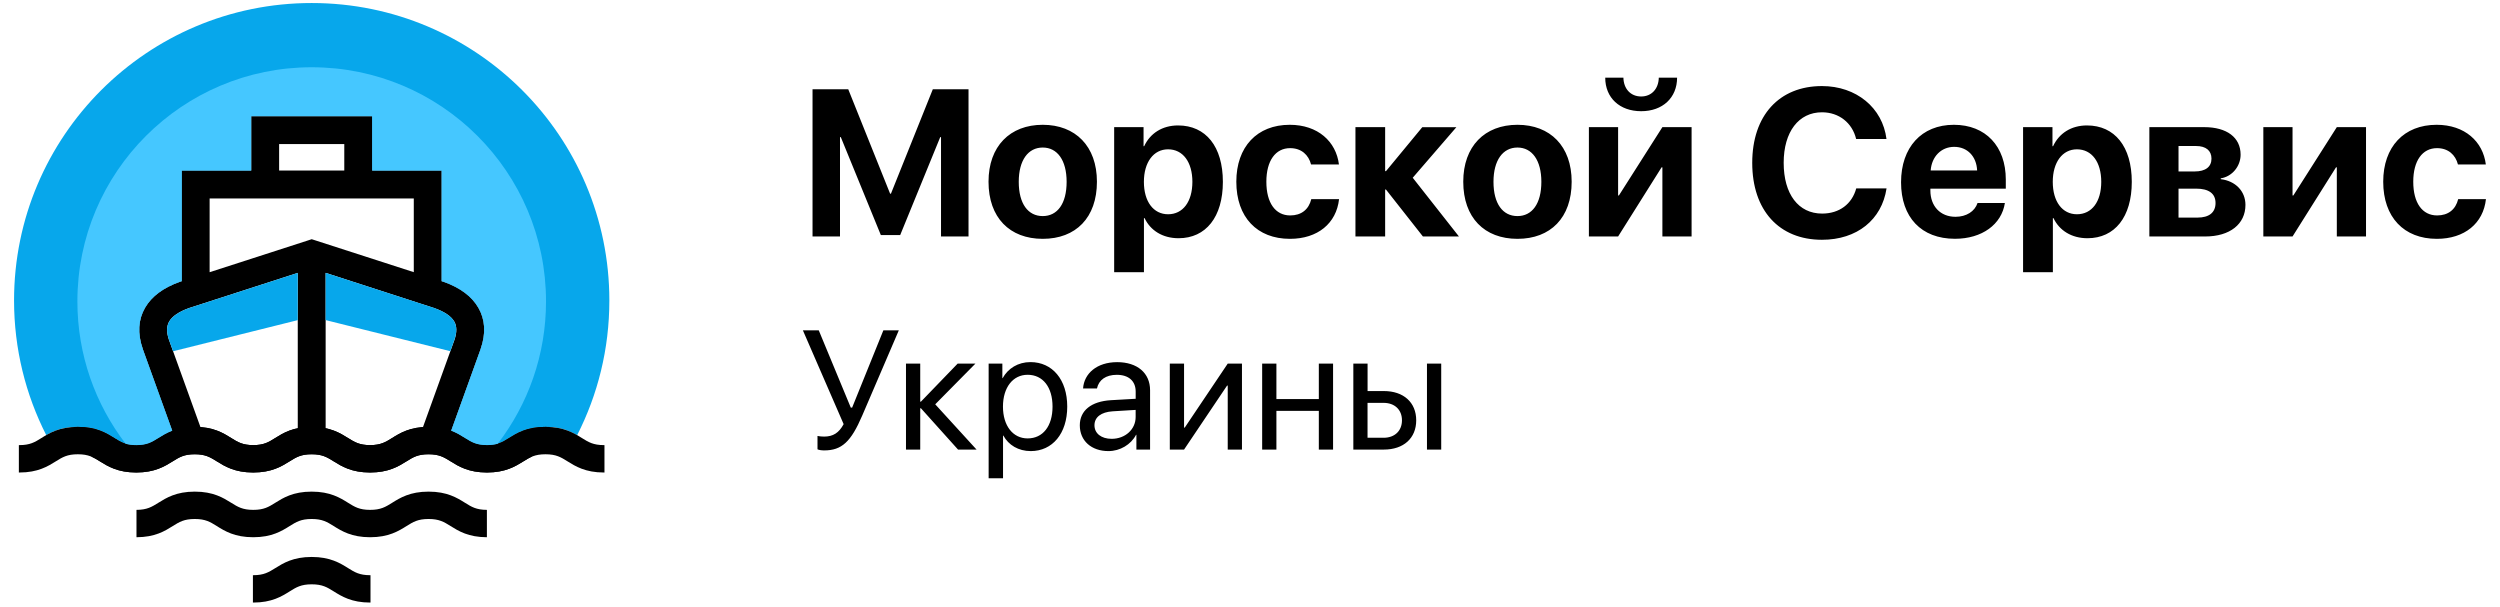 <svg width="206" height="50" viewBox="0 0 206 50" fill="none" xmlns="http://www.w3.org/2000/svg">
<g clip-path="url(#clip0)">
<path d="M79.806 19.486V7.357H76.863L73.414 15.959H73.345L69.896 7.357H66.953V19.486H69.216V11.299H69.282L72.581 19.368H74.176L77.475 11.299H77.54V19.486H79.806ZM85.921 19.68C88.645 19.68 90.387 17.942 90.387 14.973C90.387 12.048 88.618 10.283 85.921 10.283C83.221 10.283 81.454 12.054 81.454 14.973C81.454 17.933 83.196 19.68 85.921 19.68ZM85.921 17.805C84.71 17.805 83.945 16.788 83.945 14.983C83.945 13.192 84.725 12.157 85.921 12.157C87.116 12.157 87.89 13.192 87.89 14.983C87.89 16.791 87.126 17.805 85.921 17.805ZM97.073 10.336C95.768 10.336 94.766 10.991 94.279 12.048H94.229V10.476H91.807V22.427H94.261V17.974H94.314C94.794 18.99 95.799 19.63 97.113 19.63C99.367 19.63 100.765 17.88 100.765 14.983C100.765 12.076 99.361 10.336 97.073 10.336ZM96.249 17.655C95.047 17.655 94.257 16.614 94.257 14.986C94.257 13.37 95.05 12.304 96.249 12.304C97.475 12.304 98.253 13.355 98.253 14.986C98.249 16.62 97.475 17.655 96.249 17.655ZM110.329 13.554C110.095 11.661 108.593 10.283 106.274 10.283C103.581 10.283 101.873 12.098 101.873 14.973C101.873 17.899 103.581 19.68 106.293 19.68C108.578 19.68 110.119 18.404 110.338 16.411H108.05C107.841 17.259 107.235 17.752 106.315 17.752C105.097 17.752 104.348 16.729 104.348 14.973C104.348 13.249 105.097 12.207 106.305 12.207C107.242 12.207 107.829 12.768 108.031 13.551H110.329V13.554ZM116.409 14.646L120.007 10.479H117.198L114.205 14.103H114.136V10.476H111.689V19.486H114.136V15.619H114.205L117.248 19.486H120.217L116.409 14.646ZM125.039 19.68C127.764 19.68 129.505 17.942 129.505 14.973C129.505 12.048 127.739 10.283 125.039 10.283C122.339 10.283 120.572 12.054 120.572 14.973C120.572 17.933 122.314 19.68 125.039 19.68ZM125.039 17.805C123.828 17.805 123.063 16.788 123.063 14.983C123.063 13.192 123.843 12.157 125.039 12.157C126.231 12.157 127.008 13.192 127.008 14.983C127.008 16.791 126.241 17.805 125.039 17.805ZM133.332 19.486L136.915 13.788H136.981V19.486H139.387V10.476H136.981L133.397 16.108H133.332V10.476H130.925V19.486H133.332ZM132.271 6.4C132.271 8.056 133.457 9.163 135.233 9.163C136.999 9.163 138.192 8.056 138.192 6.4H136.684C136.669 7.301 136.104 7.95 135.233 7.95C134.349 7.95 133.785 7.301 133.769 6.4H132.271ZM150.13 19.758C153.014 19.758 155.059 18.111 155.452 15.522H152.955C152.602 16.817 151.56 17.599 150.14 17.599C148.195 17.599 146.975 16.003 146.975 13.414C146.975 10.857 148.214 9.253 150.13 9.253C151.525 9.253 152.627 10.117 152.946 11.455H155.446C155.124 8.873 152.955 7.092 150.13 7.092C146.613 7.092 144.384 9.509 144.384 13.42C144.384 17.337 146.6 19.758 150.13 19.758ZM161.023 12.101C162.116 12.101 162.865 12.89 162.915 14.044H159.088C159.169 12.915 159.947 12.101 161.023 12.101ZM162.949 16.729C162.721 17.418 162.031 17.864 161.133 17.864C159.878 17.864 159.063 16.982 159.063 15.697V15.544H165.278V14.796C165.278 12.057 163.62 10.283 160.998 10.283C158.33 10.283 156.647 12.148 156.647 15.02C156.647 17.902 158.311 19.676 161.089 19.676C163.321 19.676 164.934 18.491 165.203 16.726H162.949V16.729ZM171.966 10.336C170.662 10.336 169.663 10.991 169.173 12.048H169.123V10.476H166.701V22.427H169.157V17.974H169.207C169.688 18.99 170.696 19.63 172.007 19.63C174.26 19.63 175.659 17.88 175.659 14.983C175.659 12.076 174.251 10.336 171.966 10.336ZM171.139 17.655C169.938 17.655 169.148 16.614 169.148 14.986C169.148 13.37 169.941 12.304 171.139 12.304C172.369 12.304 173.143 13.355 173.143 14.986C173.143 16.62 172.369 17.655 171.139 17.655ZM180.962 12.032C181.77 12.032 182.226 12.413 182.226 13.068C182.226 13.748 181.739 14.128 180.837 14.128H179.51V12.032H180.962ZM180.962 15.544C182.007 15.544 182.56 15.95 182.56 16.729C182.56 17.512 182.029 17.93 181.071 17.93H179.51V15.544H180.962ZM177.104 19.486H181.704C183.749 19.486 185.025 18.463 185.025 16.882C185.025 15.747 184.192 14.905 182.99 14.764V14.696C183.917 14.552 184.626 13.71 184.626 12.746C184.626 11.327 183.496 10.476 181.623 10.476H177.107V19.486H177.104ZM188.905 19.486L192.488 13.788H192.554V19.486H194.96V10.476H192.554L188.971 16.108H188.905V10.476H186.499V19.486H188.905ZM204.833 13.554C204.599 11.661 203.097 10.283 200.778 10.283C198.085 10.283 196.377 12.098 196.377 14.973C196.377 17.899 198.085 19.68 200.797 19.68C203.082 19.68 204.624 18.404 204.842 16.411H202.554C202.345 17.259 201.74 17.752 200.819 17.752C199.602 17.752 198.852 16.729 198.852 14.973C198.852 13.249 199.602 12.207 200.809 12.207C201.746 12.207 202.333 12.768 202.535 13.551H204.833V13.554Z" fill="black"/>
<path d="M67.908 37.114C69.356 37.114 70.118 36.415 71.051 34.235L74.063 27.218H72.79L70.215 33.589H70.106L67.465 27.218H66.157L69.516 34.949C69.129 35.67 68.645 35.975 67.905 35.975C67.696 35.975 67.499 35.953 67.362 35.922V37.023C67.471 37.079 67.687 37.114 67.908 37.114ZM77.063 33.315L80.374 29.962H78.91L75.883 33.097H75.827V29.962H74.653V37.045H75.827V33.639H75.883L78.942 37.045H80.468L77.063 33.315ZM84.909 29.837C83.879 29.837 83.055 30.364 82.618 31.16H82.594V29.962H81.464V39.409H82.65V35.894H82.678C83.099 36.671 83.917 37.17 84.934 37.17C86.72 37.17 87.94 35.726 87.94 33.505C87.943 31.281 86.714 29.837 84.909 29.837ZM84.675 36.125C83.464 36.125 82.644 35.083 82.644 33.505C82.644 31.93 83.461 30.882 84.675 30.882C85.936 30.882 86.729 31.902 86.729 33.505C86.729 35.111 85.936 36.125 84.675 36.125ZM91.601 36.159C90.749 36.159 90.184 35.716 90.184 35.043C90.184 34.375 90.731 33.954 91.683 33.892L93.577 33.776V34.357C93.58 35.376 92.722 36.159 91.601 36.159ZM91.336 37.17C92.291 37.17 93.19 36.636 93.611 35.829H93.639V37.048H94.766V32.152C94.766 30.739 93.714 29.841 92.054 29.841C90.378 29.841 89.326 30.782 89.245 32.008H90.39C90.54 31.313 91.111 30.885 92.026 30.885C93.006 30.885 93.58 31.403 93.58 32.267V32.859L91.548 32.975C89.913 33.072 88.976 33.833 88.976 35.046C88.976 36.318 89.928 37.17 91.336 37.17ZM97.566 37.045L101.112 31.771H101.165V37.045H102.338V29.962H101.165L97.622 35.236H97.566V29.962H96.392V37.045H97.566ZM108.671 37.045H109.845V29.962H108.671V32.885H105.176V29.962H104.002V37.045H105.176V33.858H108.671V37.045ZM117.582 37.045H118.756V29.962H117.582V37.045ZM114.009 33.196C114.92 33.196 115.522 33.761 115.522 34.634C115.522 35.498 114.929 36.072 114.009 36.072H112.685V33.196H114.009ZM111.515 37.045H114.03C115.653 37.045 116.696 36.112 116.696 34.634C116.696 33.156 115.653 32.223 114.03 32.223H112.688V29.962H111.515V37.045Z" fill="black"/>
<path fill-rule="evenodd" clip-rule="evenodd" d="M25.684 0.249C32.458 0.249 38.588 2.994 43.026 7.429C47.464 11.864 50.211 17.992 50.211 24.76C50.211 28.755 49.256 32.526 47.558 35.857C47.021 35.545 46.344 35.242 45.314 35.186C45.198 35.18 45.073 35.177 44.949 35.177C43.419 35.177 42.601 35.688 41.943 36.1C41.403 36.437 41.013 36.68 40.133 36.68C39.252 36.68 38.862 36.437 38.322 36.1C38.001 35.897 37.639 35.673 37.177 35.495L39.602 28.774L39.605 28.758C40.054 27.467 39.973 26.332 39.415 25.359C38.872 24.417 37.904 23.706 36.549 23.223L36.518 23.21L36.393 23.169V15.201V14.053H35.245H30.669V10.722V9.575H29.517H21.852H20.7V10.722V14.053H16.124H14.976V15.201V23.169L14.851 23.21L14.819 23.219C13.465 23.703 12.497 24.414 11.954 25.356C11.392 26.329 11.314 27.464 11.764 28.755L11.767 28.771L14.192 35.492C13.727 35.67 13.368 35.894 13.044 36.097C12.504 36.434 12.113 36.677 11.233 36.677C10.353 36.677 9.963 36.434 9.423 36.097C8.764 35.685 7.944 35.174 6.414 35.174C6.289 35.174 6.168 35.177 6.049 35.183C5.025 35.242 4.348 35.542 3.811 35.854C2.116 32.523 1.158 28.752 1.158 24.757C1.158 17.989 3.905 11.864 8.343 7.426C12.781 2.994 18.911 0.249 25.684 0.249Z" fill="#07A7EB"/>
<path d="M20.868 36.677C19.988 36.677 19.598 36.434 19.058 36.097C18.399 35.685 17.579 35.174 16.052 35.174C14.523 35.174 13.705 35.685 13.043 36.097C12.504 36.434 12.113 36.677 11.233 36.677C10.353 36.677 9.963 36.434 9.423 36.097C8.764 35.685 7.943 35.174 6.414 35.174C6.289 35.174 6.168 35.177 6.049 35.183C6.505 36.038 7.016 36.861 7.575 37.647C7.797 37.744 7.997 37.868 8.221 38.009C8.88 38.42 9.701 38.932 11.227 38.932C12.756 38.932 13.574 38.42 14.236 38.009C14.776 37.672 15.166 37.429 16.046 37.429C16.926 37.429 17.317 37.672 17.856 38.009C18.515 38.42 19.336 38.932 20.862 38.932C22.392 38.932 23.209 38.42 23.868 38.009C24.408 37.672 24.798 37.429 25.678 37.429C26.558 37.429 26.948 37.672 27.488 38.009C28.147 38.42 28.968 38.932 30.494 38.932C32.02 38.932 32.841 38.42 33.5 38.009C34.04 37.672 34.43 37.429 35.31 37.429C36.19 37.429 36.581 37.672 37.121 38.009C37.779 38.42 38.6 38.932 40.126 38.932C41.656 38.932 42.473 38.42 43.135 38.009C43.363 37.868 43.563 37.74 43.784 37.644C44.343 36.861 44.855 36.038 45.311 35.183C45.195 35.177 45.07 35.174 44.945 35.174C43.416 35.174 42.598 35.685 41.94 36.097C41.4 36.434 41.01 36.677 40.129 36.677C39.249 36.677 38.859 36.434 38.319 36.097C37.66 35.685 36.84 35.174 35.31 35.174C33.784 35.174 32.963 35.685 32.304 36.097C31.765 36.434 31.374 36.677 30.494 36.677C29.614 36.677 29.224 36.434 28.684 36.097C28.025 35.685 27.204 35.174 25.678 35.174C24.149 35.174 23.331 35.685 22.672 36.097C22.139 36.434 21.749 36.677 20.868 36.677Z" fill="black"/>
<path d="M20.869 36.677C19.988 36.677 19.598 36.434 19.058 36.097C18.4 35.685 17.579 35.174 16.052 35.174C14.523 35.174 13.705 35.685 13.044 36.097C12.504 36.434 12.114 36.677 11.233 36.677C10.353 36.677 9.963 36.434 9.423 36.097C8.764 35.685 7.944 35.174 6.414 35.174C4.885 35.174 4.067 35.685 3.408 36.097C2.868 36.434 2.478 36.677 1.598 36.677H1.554V38.935H1.598C3.127 38.935 3.945 38.423 4.604 38.012C5.144 37.675 5.534 37.432 6.414 37.432C7.294 37.432 7.684 37.675 8.224 38.012C8.883 38.423 9.704 38.935 11.23 38.935C12.76 38.935 13.577 38.423 14.239 38.012C14.779 37.675 15.169 37.432 16.049 37.432C16.93 37.432 17.32 37.675 17.86 38.012C18.518 38.423 19.339 38.935 20.865 38.935C22.395 38.935 23.212 38.423 23.871 38.012C24.411 37.675 24.801 37.432 25.681 37.432C26.562 37.432 26.952 37.675 27.492 38.012C28.15 38.423 28.971 38.935 30.497 38.935C32.024 38.935 32.845 38.423 33.503 38.012C34.043 37.675 34.433 37.432 35.313 37.432C36.194 37.432 36.584 37.675 37.124 38.012C37.782 38.423 38.603 38.935 40.13 38.935C41.659 38.935 42.477 38.423 43.138 38.012C43.678 37.675 44.068 37.432 44.949 37.432C45.829 37.432 46.219 37.675 46.759 38.012C47.417 38.423 48.238 38.935 49.765 38.935H49.808V36.677H49.765C48.885 36.677 48.494 36.434 47.954 36.097C47.296 35.685 46.475 35.174 44.946 35.174C43.416 35.174 42.598 35.685 41.94 36.097C41.4 36.434 41.01 36.677 40.13 36.677C39.249 36.677 38.859 36.434 38.319 36.097C37.661 35.685 36.84 35.174 35.31 35.174C33.784 35.174 32.963 35.685 32.305 36.097C31.765 36.434 31.375 36.677 30.494 36.677C29.614 36.677 29.224 36.434 28.684 36.097C28.025 35.685 27.204 35.174 25.678 35.174C24.149 35.174 23.331 35.685 22.672 36.097C22.139 36.434 21.749 36.677 20.869 36.677Z" fill="black"/>
<path d="M20.868 42.013C19.988 42.013 19.598 41.77 19.058 41.433C18.399 41.021 17.579 40.51 16.052 40.51C14.523 40.51 13.705 41.021 13.043 41.433C12.507 41.767 12.117 42.01 11.246 42.013V44.268C12.766 44.265 13.584 43.757 14.239 43.345C14.779 43.008 15.169 42.765 16.049 42.765C16.93 42.765 17.32 43.008 17.86 43.345C18.518 43.757 19.339 44.268 20.865 44.268C22.395 44.268 23.212 43.757 23.871 43.345C24.411 43.008 24.801 42.765 25.681 42.765C26.561 42.765 26.952 43.008 27.492 43.345C28.15 43.757 28.971 44.268 30.497 44.268C32.024 44.268 32.844 43.757 33.503 43.345C34.043 43.008 34.433 42.765 35.313 42.765C36.194 42.765 36.584 43.008 37.124 43.345C37.782 43.757 38.6 44.265 40.12 44.268V42.013C39.249 42.01 38.859 41.77 38.322 41.433C37.664 41.021 36.843 40.51 35.313 40.51C33.787 40.51 32.966 41.021 32.308 41.433C31.768 41.77 31.378 42.013 30.497 42.013C29.617 42.013 29.227 41.77 28.687 41.433C28.029 41.021 27.208 40.51 25.681 40.51C24.152 40.51 23.334 41.021 22.676 41.433C22.139 41.77 21.749 42.013 20.868 42.013Z" fill="black"/>
<path d="M20.869 47.396H20.84V49.651H20.869C22.398 49.651 23.216 49.14 23.874 48.728C24.414 48.391 24.804 48.148 25.684 48.148C26.565 48.148 26.955 48.391 27.495 48.728C28.153 49.14 28.974 49.651 30.5 49.651H30.529V47.396H30.5C29.62 47.396 29.23 47.153 28.69 46.816C28.032 46.404 27.211 45.893 25.684 45.893C24.155 45.893 23.337 46.404 22.679 46.816C22.139 47.15 21.749 47.396 20.869 47.396Z" fill="black"/>
<path d="M20.7 14.053V10.722V9.575H21.852H29.52H30.669V10.722V14.053H35.245H36.393V15.201V23.169L36.518 23.21L36.549 23.219C37.904 23.7 38.872 24.414 39.415 25.356C39.977 26.329 40.054 27.464 39.605 28.755L39.602 28.771L36.481 37.429L34.324 36.658L37.448 28C37.661 27.377 37.651 26.878 37.433 26.5C37.177 26.054 36.618 25.683 35.788 25.387L26.833 22.486V36.013H24.536V22.486L15.584 25.381C14.754 25.68 14.195 26.051 13.939 26.497C13.721 26.875 13.708 27.374 13.921 27.997L17.045 36.655L14.888 37.429L11.767 28.771L11.764 28.755C11.314 27.464 11.392 26.329 11.954 25.356C12.497 24.414 13.465 23.703 14.819 23.219L14.851 23.21L14.973 23.169V15.201V14.053H16.121H20.7ZM34.096 22.427V16.352H17.273V22.43L25.335 19.826L25.684 19.711L26.034 19.823L34.096 22.427ZM28.369 14.053V11.87H23V14.053H28.369Z" fill="black"/>
<path fill-rule="evenodd" clip-rule="evenodd" d="M24.536 26.379V22.486L15.584 25.381C14.754 25.68 14.195 26.051 13.939 26.497C13.721 26.875 13.708 27.374 13.921 27.997L14.264 28.942L24.536 26.379Z" fill="#07A7EB"/>
<path fill-rule="evenodd" clip-rule="evenodd" d="M26.833 22.486V26.376L37.105 28.939L37.445 27.994C37.657 27.37 37.648 26.872 37.43 26.494C37.174 26.048 36.615 25.677 35.785 25.381L26.833 22.486Z" fill="#07A7EB"/>
<path fill-rule="evenodd" clip-rule="evenodd" d="M25.684 5.542C36.346 5.542 44.992 14.178 44.992 24.835C44.992 29.248 43.51 33.312 41.016 36.562C40.776 36.633 40.498 36.674 40.136 36.674C39.255 36.674 38.865 36.431 38.325 36.094C38.004 35.891 37.642 35.666 37.18 35.489L39.605 28.768L39.608 28.752C40.058 27.461 39.977 26.326 39.418 25.353C38.875 24.411 37.907 23.7 36.553 23.216L36.518 23.21L36.393 23.169V15.201V14.053H35.245H30.669V10.722V9.575H29.517H21.852H20.7V10.722V14.053H16.124H14.976V15.201V23.169L14.851 23.21L14.819 23.219C13.465 23.703 12.497 24.414 11.954 25.356C11.392 26.329 11.314 27.464 11.764 28.755L11.767 28.771L14.192 35.492C13.727 35.67 13.368 35.894 13.044 36.097C12.504 36.434 12.113 36.677 11.233 36.677C10.871 36.677 10.593 36.636 10.353 36.565C7.859 33.315 6.377 29.248 6.377 24.835C6.377 14.181 15.022 5.542 25.684 5.542Z" fill="#45C7FF"/>
</g>
<defs>
<clipPath id="clip0">
<rect width="206" height="49.901" fill="white"/>
</clipPath>
</defs>
</svg>
